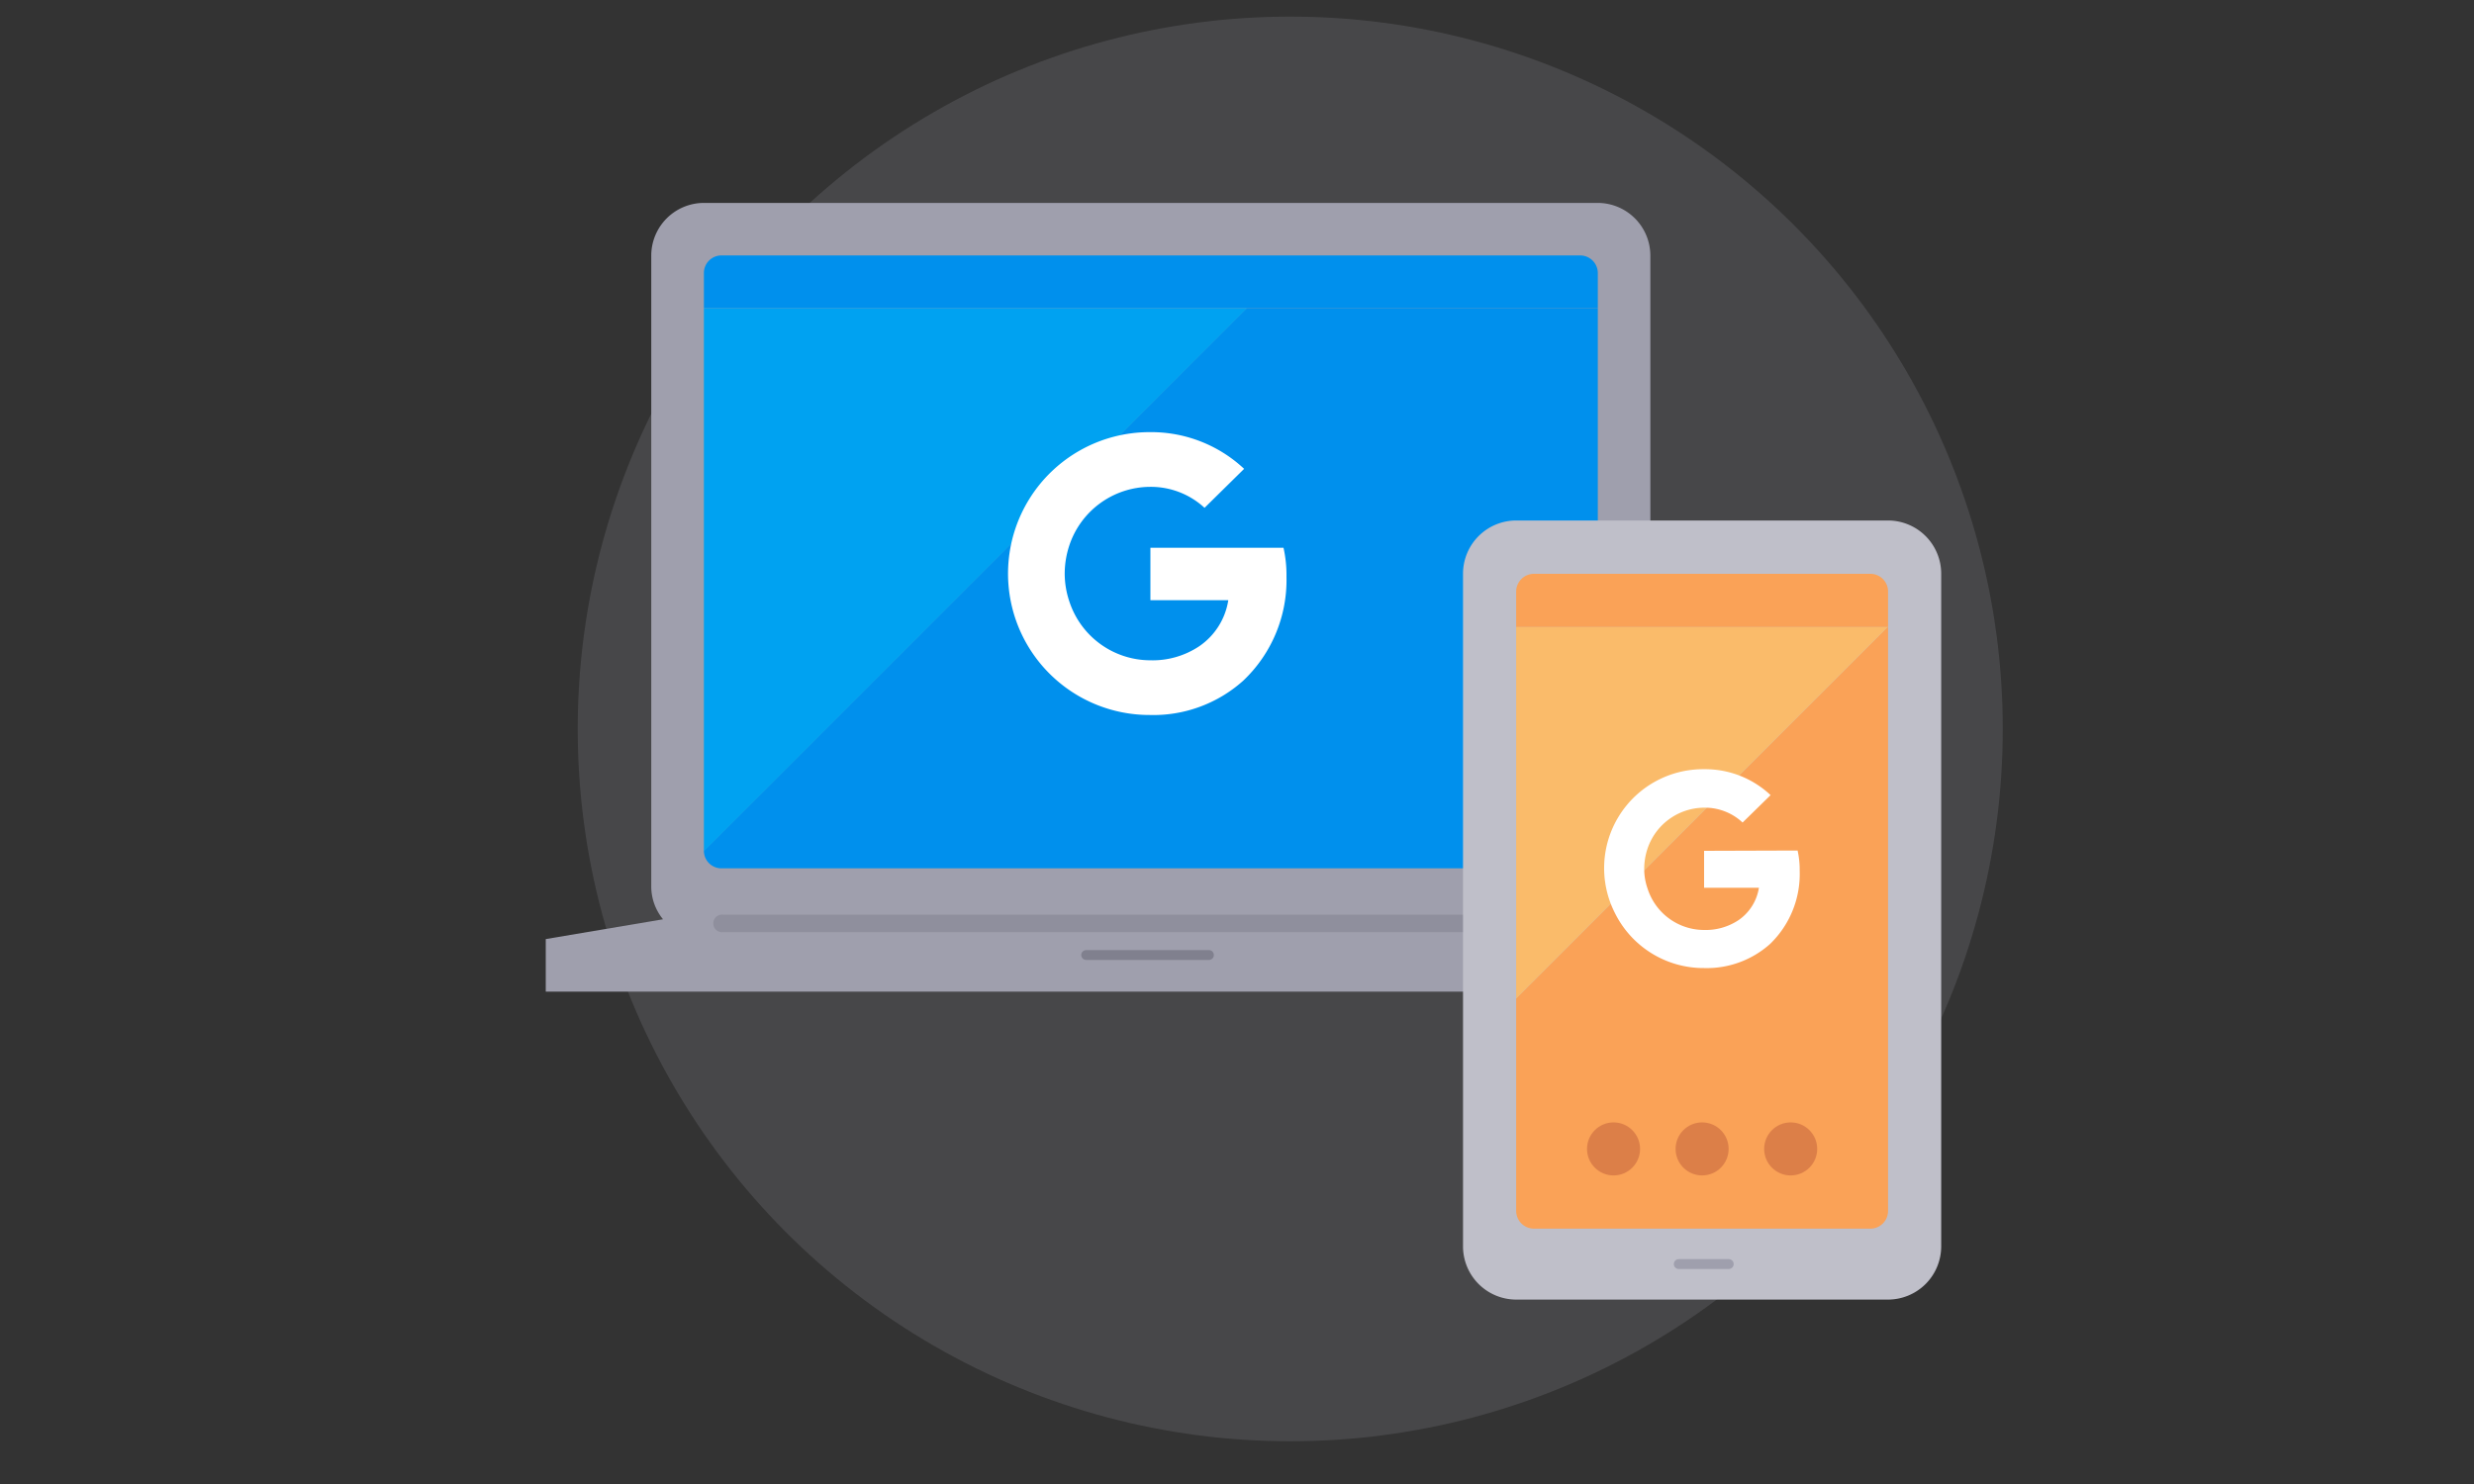 <svg id="Layer_1" data-name="Layer 1" xmlns="http://www.w3.org/2000/svg" viewBox="0 0 250 150"><rect x="0" y="0" width="250" height="150" fill="#333333" stroke="none"/><defs><style>.cls-3{fill:#0090ed}.cls-8{fill:#faa257}.cls-10{fill:#dc7f48}.cls-12{fill:#fff}</style></defs><circle cx="130.38" cy="73.68" r="72" opacity=".15" fill="#bfbfc9"/><path d="M165.55 92.92a5.24 5.24 0 0 0 1.22-3.34V25.82a5.33 5.33 0 0 0-5.31-5.31H71.13a5.33 5.33 0 0 0-5.32 5.31v63.76A5.24 5.24 0 0 0 67 92.92l-11.85 2v5.31H177.4V94.9z" fill="#9f9fad"/><path class="cls-3" d="M126 31.13L71.13 86a1.77 1.77 0 0 0 1.77 1.77h86.79a1.77 1.77 0 0 0 1.77-1.77V31.13z"/><path fill="#00a2f1" d="M71.13 31.13v54.91l54.9-54.91h-54.9z"/><path class="cls-3" d="M159.69 25.82H72.9a1.77 1.77 0 0 0-1.77 1.77v3.54h90.33v-3.54a1.78 1.78 0 0 0-1.77-1.77z"/><path d="M159.85 94.22H73.06a.89.89 0 1 1 0-1.77h86.79a.89.89 0 0 1 0 1.77z" fill="#8f8f9d"/><path stroke="#80808e" fill="none" stroke-linecap="round" stroke-linejoin="round" d="M109.76 96.53h12.4"/><path d="M190.79 52.61h-37.58a5.38 5.38 0 0 0-5.37 5.39v68a5.38 5.38 0 0 0 5.37 5.36h37.58a5.38 5.38 0 0 0 5.37-5.36V58a5.38 5.38 0 0 0-5.37-5.39z" fill="#bfbfc9"/><path class="cls-8" d="M153.21 100.92v21.48a1.8 1.8 0 0 0 1.79 1.79h34a1.79 1.79 0 0 0 1.79-1.79V63.34z"/><path fill="#fabb6a" d="M153.21 63.34v37.58l37.58-37.58h-37.58z"/><path class="cls-8" d="M189 58h-34a1.8 1.8 0 0 0-1.79 1.79v3.58h37.58v-3.61A1.79 1.79 0 0 0 189 58z"/><circle class="cls-10" cx="163.05" cy="116.13" r="2.68"/><circle class="cls-10" cx="172" cy="116.13" r="2.68"/><circle class="cls-10" cx="180.95" cy="116.13" r="2.68"/><path stroke="#9f9fad" fill="none" stroke-linecap="round" stroke-linejoin="round" d="M169.64 127.77h5.05"/><path class="cls-12" d="M116.25 55.37v5.3h7.87a6.92 6.92 0 0 1-2.92 4.64 8.48 8.48 0 0 1-5 1.43 8.62 8.62 0 0 1-8.14-5.94 8.84 8.84 0 0 1-.47-2.83 9.11 9.11 0 0 1 .46-2.82 8.64 8.64 0 0 1 8.15-5.94 8 8 0 0 1 5.52 2.12l4-3.94a13.74 13.74 0 0 0-9.56-3.71 14.3 14.3 0 0 0-12.78 20.71 14.3 14.3 0 0 0 12.78 7.88 13.6 13.6 0 0 0 9.46-3.46A14 14 0 0 0 130 58.29a12.61 12.61 0 0 0-.3-2.92zM172.2 86v3.73h5.54a4.89 4.89 0 0 1-2.05 3.27 6 6 0 0 1-3.49 1 6 6 0 0 1-5.71-4.18 5.94 5.94 0 0 1-.34-2 6.47 6.47 0 0 1 .32-2 6.07 6.07 0 0 1 5.73-4.18 5.55 5.55 0 0 1 3.89 1.5l2.83-2.77a9.64 9.64 0 0 0-6.72-2.62 10 10 0 0 0-9 14.56 10 10 0 0 0 9 5.54 9.59 9.59 0 0 0 6.66-2.43 9.82 9.82 0 0 0 3-7.39 9 9 0 0 0-.21-2.06z"/></svg>